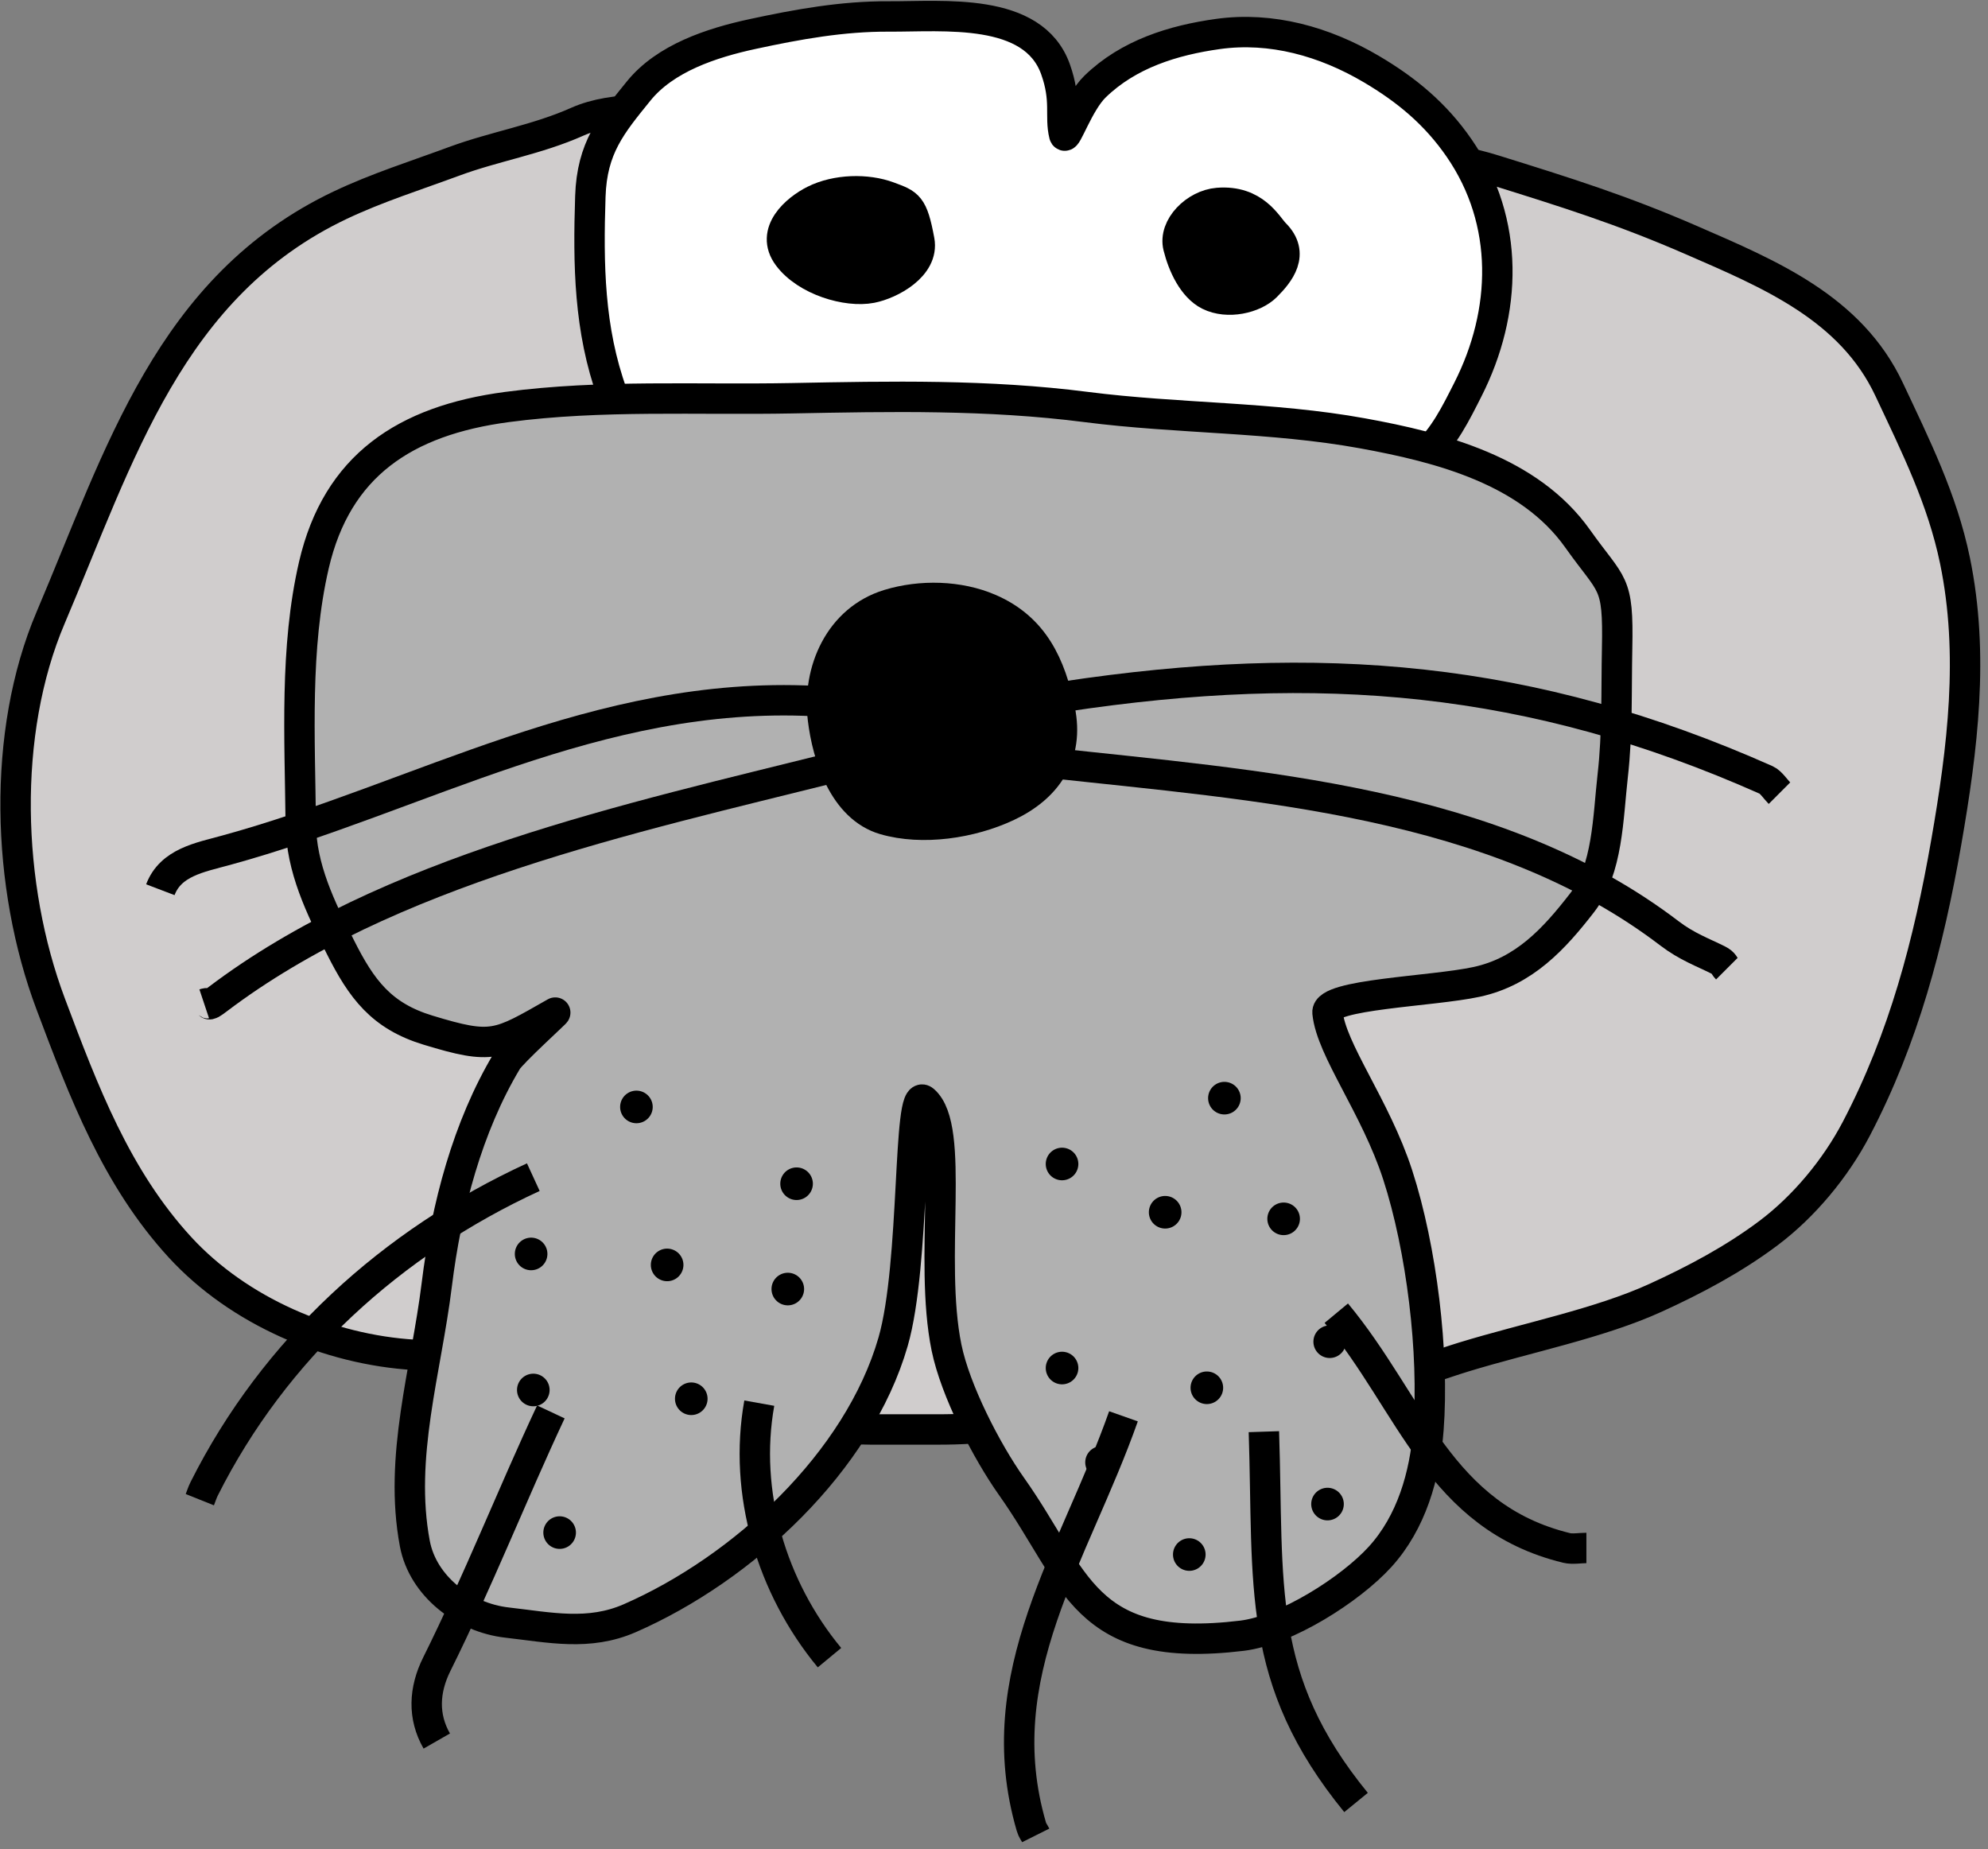 <?xml version="1.0" encoding="UTF-8" standalone="no"?>
<!-- Created with Inkscape (http://www.inkscape.org/) -->
<svg
   xmlns:dc="http://purl.org/dc/elements/1.1/"
   xmlns:cc="http://creativecommons.org/ns#"
   xmlns:rdf="http://www.w3.org/1999/02/22-rdf-syntax-ns#"
   xmlns:svg="http://www.w3.org/2000/svg"
   xmlns="http://www.w3.org/2000/svg"
   xmlns:sodipodi="http://sodipodi.sourceforge.net/DTD/sodipodi-0.dtd"
   xmlns:inkscape="http://www.inkscape.org/namespaces/inkscape"
   width="200"
   height="186"
   id="svg2"
   sodipodi:version="0.32"
   inkscape:version="0.46"
   sodipodi:docname="lamantiini-small.svg"
   inkscape:output_extension="org.inkscape.output.svg.inkscape"
   version="1.0">
  <rect width="100%" height="100%" fill="#808080" stroke="none"/>
  <defs
     id="defs4">
    <inkscape:perspective
       sodipodi:type="inkscape:persp3d"
       inkscape:vp_x="0 : 526.18109 : 1"
       inkscape:vp_y="0 : 1000 : 0"
       inkscape:vp_z="744.09448 : 526.18109 : 1"
       inkscape:persp3d-origin="372.04724 : 350.78739 : 1"
       id="perspective10" />
    <inkscape:perspective
       id="perspective3341"
       inkscape:persp3d-origin="372.04724 : 350.78739 : 1"
       inkscape:vp_z="744.09448 : 526.18109 : 1"
       inkscape:vp_y="0 : 1000 : 0"
       inkscape:vp_x="0 : 526.18109 : 1"
       sodipodi:type="inkscape:persp3d" />
  </defs>
  <sodipodi:namedview
     id="base"
     pagecolor="#ffffff"
     bordercolor="#666666"
     borderopacity="1.0"
     gridtolerance="10000"
     guidetolerance="10"
     objecttolerance="10"
     inkscape:pageopacity="0.0"
     inkscape:pageshadow="2"
     inkscape:zoom="0.98994949"
     inkscape:cx="314.52961"
     inkscape:cy="254.54801"
     inkscape:document-units="px"
     inkscape:current-layer="layer1"
     showgrid="false"
     inkscape:window-width="1920"
     inkscape:window-height="1150"
     inkscape:window-x="0"
     inkscape:window-y="0" />
  <g
     inkscape:label="Layer 1"
     inkscape:groupmode="layer"
     id="layer1"
     transform="translate(-121.751,-259.816)">
    <g
       id="g3534"
       transform="matrix(0.437,0,0,0.437,69.459,147.234)">
      <path
         sodipodi:nodetypes="csssssssssssssssssssssssssssss"
         id="path3355"
         d="M 456.589,570.014 C 471.127,565.564 487.879,562.264 500.783,556.377 C 509.842,552.245 518.811,547.473 526.795,541.478 C 534.939,535.362 542.221,526.607 546.998,517.486 C 557.962,496.548 563.682,474.631 567.706,451.574 C 571.483,429.929 574.191,408.312 569.726,386.672 C 566.813,372.554 560.68,360.276 554.574,347.276 C 545.753,328.497 527.016,320.724 509.117,312.931 C 493.029,305.926 480.248,301.937 463.66,296.768 C 452.584,293.317 445.441,293.952 434.366,290.707 C 424.983,287.959 414.856,287.753 405.071,287.677 C 394.199,287.592 385.627,286.203 374.889,284.228 C 364.878,282.386 352.629,283.141 342.442,282.626 C 332.334,282.115 322.252,281.925 312.137,281.616 C 301.989,281.306 291.915,282.018 281.833,282.626 C 272.374,283.196 261.269,281.77 252.538,285.656 C 243.219,289.805 233.563,291.307 224.254,294.748 C 215.445,298.004 206.432,300.841 197.99,304.849 C 158.695,323.507 147.229,362.433 131.32,399.804 C 120.002,426.39 121.135,461.597 131.32,488.697 C 138.925,508.934 146.427,528.774 161.119,544.761 C 174.574,559.4 195.292,568.343 215.162,569.509 C 219.649,569.773 226.223,571.859 229.305,572.54 C 239.225,574.732 248.949,577.339 258.599,580.621 C 273.633,585.733 290.202,585.313 306.076,585.672 C 311.19,585.787 314.444,586.682 320.218,586.682 C 325.269,586.682 330.32,586.682 335.371,586.682 C 340.878,586.682 345.35,586.432 350.523,585.672 C 375.71,581.972 382.952,582.805 408.427,581.162 C 430.903,579.712 446.499,573.103 456.589,570.014 z"
         style="opacity:1;fill:#d0cdcd;fill-opacity:1;fill-rule:evenodd;stroke:#000000;stroke-width:7;stroke-linecap:butt;stroke-linejoin:miter;marker:none;marker-start:none;marker-mid:none;marker-end:none;stroke-miterlimit:4;stroke-dasharray:none;stroke-dashoffset:0;stroke-opacity:1;visibility:visible;display:inline;overflow:visible;enable-background:accumulate" />
      <path
         sodipodi:nodetypes="cssssscssssss"
         id="path3357"
         d="M 260.619,348.286 C 255.257,333.486 255.059,318.509 255.569,302.829 C 255.932,291.653 260.4,286.342 266.68,278.585 C 272.808,271.017 283.424,267.505 292.944,265.453 C 303.331,263.215 313.624,261.355 324.259,261.413 C 336.843,261.481 357.501,259.186 362.645,273.535 C 365.243,280.784 363.582,284.354 364.665,288.687 C 365.028,290.137 367.932,281.279 371.736,277.575 C 379.455,270.058 389.757,266.888 400.02,265.453 C 412.339,263.731 424.596,267.175 435.376,273.535 C 443.485,278.318 450.149,283.842 455.579,291.717 C 467.287,308.698 466.622,329.486 457.599,347.276 C 454.839,352.718 452.09,358.391 447.498,362.428"
         style="opacity:1;fill:#ffffff;fill-opacity:1;fill-rule:evenodd;stroke:#000000;stroke-width:7;stroke-linecap:butt;stroke-linejoin:miter;marker:none;marker-start:none;marker-mid:none;marker-end:none;stroke-miterlimit:4;stroke-dasharray:none;stroke-dashoffset:0;stroke-opacity:1;visibility:visible;display:inline;overflow:visible;enable-background:accumulate" />
      <path
         sodipodi:nodetypes="csssssscsssssccssssssssssssss"
         id="path3353"
         d="M 247.487,490.717 C 247.949,490.455 237.515,499.929 236.376,501.829 C 227.277,517.013 222.413,535.48 220.213,553.347 C 217.777,573.135 211.41,592.994 215.162,612.946 C 216.995,622.689 226.374,629.992 236.376,631.129 C 246.274,632.254 255.208,634.252 264.66,630.118 C 290.702,618.728 317.285,594.17 325.269,566.479 C 330.46,548.475 328.578,507.689 332.34,510.92 C 339.748,517.283 333.371,547.382 337.564,567.836 C 339.59,577.717 346.75,591.635 352.543,599.814 C 367.575,621.037 368.916,638.577 405.576,634.159 C 415.667,632.943 430.515,623.551 437.396,615.976 C 444.574,608.074 447.697,597.302 448.508,586.682 C 449.858,568.993 446.931,545.035 441.437,528.093 C 436.325,512.329 426.105,499.296 425.274,490.717 C 424.862,486.464 449.305,485.881 459.619,483.646 C 470.581,481.272 477.481,473.694 483.863,465.464 C 489.83,457.769 489.841,445.793 490.934,436.169 C 492.049,426.353 491.743,416.775 491.944,406.875 C 492.265,391.098 490.846,392.893 482.853,381.621 C 471.722,365.926 451.321,360.651 433.355,357.377 C 412.498,353.576 390.81,354.024 369.716,351.316 C 347.082,348.411 324.674,348.857 302.036,349.296 C 280.126,349.721 258.183,348.432 236.376,351.316 C 212.849,354.428 197.232,364.842 191.929,387.682 C 187.478,406.854 188.708,427.448 188.899,447.281 C 188.997,457.505 193.496,466.597 197.99,475.565 C 202.901,485.364 207.474,491.497 218.193,494.758 C 233.112,499.297 234.166,498.296 247.487,490.717 z"
         style="opacity:1;fill:#b1b1b1;fill-opacity:1;fill-rule:evenodd;stroke:#000000;stroke-width:7;stroke-linecap:butt;stroke-linejoin:miter;marker:none;marker-start:none;marker-mid:none;marker-end:none;stroke-miterlimit:4;stroke-dasharray:none;stroke-dashoffset:0;stroke-opacity:1;visibility:visible;display:inline;overflow:visible;enable-background:accumulate" />
      <g
         style="stroke-width:7;stroke-miterlimit:4;stroke-dasharray:none"
         id="g3383">
        <path
           sodipodi:nodetypes="cssssss"
           style="opacity:1;fill:#000000;fill-opacity:1;fill-rule:evenodd;stroke:#000000;stroke-width:7;stroke-linecap:butt;stroke-linejoin:miter;marker:none;marker-start:none;marker-mid:none;marker-end:none;stroke-miterlimit:4;stroke-dasharray:none;stroke-dashoffset:0;stroke-opacity:1;visibility:visible;display:inline;overflow:visible;enable-background:accumulate"
           d="M 347.492,397.783 C 357.673,402.192 361.535,410.715 363.655,421.017 C 365.82,431.538 360.625,438.983 351.533,443.24 C 343.244,447.122 332.045,448.839 323.249,446.271 C 313.992,443.567 310.147,431.786 309.107,423.037 C 307.79,411.966 312.976,400.211 324.259,396.773 C 331.64,394.524 340.445,394.731 347.492,397.783 z"
           id="path3365" />
        <path
           sodipodi:nodetypes="css"
           style="opacity:1;fill:none;fill-opacity:1;fill-rule:evenodd;stroke:#000000;stroke-width:7;stroke-linecap:butt;stroke-linejoin:miter;marker:none;marker-start:none;marker-mid:none;marker-end:none;stroke-miterlimit:4;stroke-dasharray:none;stroke-dashoffset:0;stroke-opacity:1;visibility:visible;display:inline;overflow:visible;enable-background:accumulate"
           d="M 364.665,417.986 C 423.389,409.125 472.225,413.133 526.289,437.179 C 527.341,437.647 528.5,439.39 529.32,440.21"
           id="path3367" />
        <path
           sodipodi:nodetypes="csss"
           style="opacity:1;fill:none;fill-opacity:1;fill-rule:evenodd;stroke:#000000;stroke-width:7;stroke-linecap:butt;stroke-linejoin:miter;marker:none;marker-start:none;marker-mid:none;marker-end:none;stroke-miterlimit:4;stroke-dasharray:none;stroke-dashoffset:0;stroke-opacity:1;visibility:visible;display:inline;overflow:visible;enable-background:accumulate"
           d="M 360.624,433.139 C 408.988,438.47 463.869,441.828 504.066,472.535 C 507.952,475.503 511.79,476.902 515.178,478.596 C 516.665,479.339 516.518,479.936 517.198,480.616"
           id="path3369" />
        <path
           sodipodi:nodetypes="css"
           style="opacity:1;fill:none;fill-opacity:1;fill-rule:evenodd;stroke:#000000;stroke-width:7;stroke-linecap:butt;stroke-linejoin:miter;marker:none;marker-start:none;marker-mid:none;marker-end:none;stroke-miterlimit:4;stroke-dasharray:none;stroke-dashoffset:0;stroke-opacity:1;visibility:visible;display:inline;overflow:visible;enable-background:accumulate"
           d="M 307.086,418.997 C 257.043,416.527 216.342,441.118 171.726,453.342 C 165.612,455.017 158.968,456.146 156.574,462.433"
           id="path3371" />
        <path
           sodipodi:nodetypes="css"
           style="opacity:1;fill:none;fill-opacity:1;fill-rule:evenodd;stroke:#000000;stroke-width:7;stroke-linecap:butt;stroke-linejoin:miter;marker:none;marker-start:none;marker-mid:none;marker-end:none;stroke-miterlimit:4;stroke-dasharray:none;stroke-dashoffset:0;stroke-opacity:1;visibility:visible;display:inline;overflow:visible;enable-background:accumulate"
           d="M 312.137,434.149 C 264.729,446.005 208.912,457.953 169.706,487.687 C 166.832,489.866 168.541,488.075 166.675,488.697"
           id="path3373" />
      </g>
      <path
         sodipodi:nodetypes="csssss"
         id="path3390"
         d="M 320.254,323.894 C 314.673,324.975 305.292,322.223 301.112,316.65 C 296.859,310.979 303.053,305.782 307.112,303.752 C 312.215,301.201 319.217,301.045 324.234,302.916 C 328.79,304.615 329.781,304.781 331.305,313.017 C 332.394,318.91 324.679,323.038 320.254,323.894 z"
         style="opacity:1;fill:#000000;fill-opacity:1;fill-rule:evenodd;stroke:#000000;stroke-width:7;stroke-linecap:butt;stroke-linejoin:miter;marker:none;marker-start:none;marker-mid:none;marker-end:none;stroke-miterlimit:4;stroke-dasharray:none;stroke-dashoffset:0;stroke-opacity:1;visibility:visible;display:inline;overflow:visible;enable-background:accumulate" />
      <path
         sodipodi:nodetypes="csssss"
         id="path3394"
         d="M 400.02,304.344 C 408.519,303.653 411.397,309.66 413.152,311.415 C 417.777,316.04 414.192,320.478 411.132,323.537 C 408.388,326.281 402.286,327.7 398,325.557 C 394.324,323.72 392.006,318.752 390.929,314.446 C 389.779,309.844 394.884,304.762 400.02,304.344 z"
         style="opacity:1;fill:#000000;fill-opacity:1;fill-rule:evenodd;stroke:#000000;stroke-width:7;stroke-linecap:butt;stroke-linejoin:miter;marker:none;marker-start:none;marker-mid:none;marker-end:none;stroke-miterlimit:4;stroke-dasharray:none;stroke-dashoffset:0;stroke-opacity:1;visibility:visible;display:inline;overflow:visible;enable-background:accumulate" />
      <path
         d="M 269.925,512.436 A 3.75,3.75 0 1 1 262.425,512.436 A 3.75,3.75 0 1 1 269.925,512.436 z"
         sodipodi:ry="3.75"
         sodipodi:rx="3.75"
         sodipodi:cy="512.43567"
         sodipodi:cx="266.1752"
         style="fill:#000000;stroke:none"
         id="path3448"
         sodipodi:type="arc" />
      <path
         d="M 245.682,546.276 A 3.75,3.75 0 1 1 238.182,546.276 A 3.75,3.75 0 1 1 245.682,546.276 z"
         sodipodi:ry="3.75"
         sodipodi:rx="3.75"
         sodipodi:cy="546.27576"
         sodipodi:cx="241.93153"
         style="fill:#000000;stroke:none"
         id="path3450"
         sodipodi:type="arc" />
      <path
         d="M 246.187,577.591 A 3.75,3.75 0 1 1 238.687,577.591 A 3.75,3.75 0 1 1 246.187,577.591 z"
         sodipodi:ry="3.75"
         sodipodi:rx="3.75"
         sodipodi:cy="577.59052"
         sodipodi:cx="242.43661"
         style="fill:#000000;stroke:none"
         id="path3452"
         sodipodi:type="arc" />
      <path
         d="M 252.248,610.42 A 3.75,3.75 0 1 1 244.748,610.42 A 3.75,3.75 0 1 1 252.248,610.42 z"
         sodipodi:ry="3.75"
         sodipodi:rx="3.75"
         sodipodi:cy="610.42041"
         sodipodi:cx="248.49753"
         style="fill:#000000;stroke:none"
         id="path3454"
         sodipodi:type="arc" />
      <path
         d="M 282.552,579.611 A 3.75,3.75 0 1 1 275.052,579.611 A 3.75,3.75 0 1 1 282.552,579.611 z"
         sodipodi:ry="3.75"
         sodipodi:rx="3.75"
         sodipodi:cy="579.61078"
         sodipodi:cx="278.80209"
         style="fill:#000000;stroke:none"
         id="path3456"
         sodipodi:type="arc" />
      <path
         d="M 276.996,548.801 A 3.75,3.75 0 1 1 269.496,548.801 A 3.75,3.75 0 1 1 276.996,548.801 z"
         sodipodi:ry="3.75"
         sodipodi:rx="3.75"
         sodipodi:cy="548.80115"
         sodipodi:cx="273.24625"
         style="fill:#000000;stroke:none"
         id="path3458"
         sodipodi:type="arc" />
      <path
         d="M 304.775,554.357 A 3.75,3.75 0 1 1 297.275,554.357 A 3.75,3.75 0 1 1 304.775,554.357 z"
         sodipodi:ry="3.75"
         sodipodi:rx="3.75"
         sodipodi:cy="554.35699"
         sodipodi:cx="301.02545"
         style="fill:#000000;stroke:none"
         id="path3460"
         sodipodi:type="arc" />
      <path
         d="M 306.796,530.113 A 3.75,3.75 0 1 1 299.296,530.113 A 3.75,3.75 0 1 1 306.796,530.113 z"
         sodipodi:ry="3.75"
         sodipodi:rx="3.75"
         sodipodi:cy="530.11334"
         sodipodi:cx="303.04575"
         style="fill:#000000;stroke:none"
         id="path3462"
         sodipodi:type="arc" />
      <path
         d="M 367.91,525.568 A 3.75,3.75 0 1 1 360.41,525.568 A 3.75,3.75 0 1 1 367.91,525.568 z"
         sodipodi:ry="3.75"
         sodipodi:rx="3.75"
         sodipodi:cy="525.56763"
         sodipodi:cx="364.16"
         style="fill:#000000;stroke:none"
         id="path3464"
         sodipodi:type="arc" />
      <path
         d="M 405.286,510.415 A 3.75,3.75 0 1 1 397.786,510.415 A 3.75,3.75 0 1 1 405.286,510.415 z"
         sodipodi:ry="3.75"
         sodipodi:rx="3.75"
         sodipodi:cy="510.41534"
         sodipodi:cx="401.53564"
         style="fill:#000000;stroke:none"
         id="path3466"
         sodipodi:type="arc" />
      <path
         d="M 418.923,538.195 A 3.75,3.75 0 1 1 411.423,538.195 A 3.75,3.75 0 1 1 418.923,538.195 z"
         sodipodi:ry="3.75"
         sodipodi:rx="3.75"
         sodipodi:cy="538.19452"
         sodipodi:cx="415.1727"
         style="fill:#000000;stroke:none"
         id="path3468"
         sodipodi:type="arc" />
      <path
         d="M 391.649,536.679 A 3.75,3.75 0 1 1 384.149,536.679 A 3.75,3.75 0 1 1 391.649,536.679 z"
         sodipodi:ry="3.75"
         sodipodi:rx="3.75"
         sodipodi:cy="536.67932"
         sodipodi:cx="387.89859"
         style="fill:#000000;stroke:none"
         id="path3470"
         sodipodi:type="arc" />
      <path
         d="M 367.91,572.54 A 3.75,3.75 0 1 1 360.41,572.54 A 3.75,3.75 0 1 1 367.91,572.54 z"
         sodipodi:ry="3.75"
         sodipodi:rx="3.75"
         sodipodi:cy="572.53973"
         sodipodi:cx="364.16"
         style="fill:#000000;stroke:none"
         id="path3472"
         sodipodi:type="arc" />
      <path
         d="M 377.001,594.258 A 3.75,3.75 0 1 1 369.501,594.258 A 3.75,3.75 0 1 1 377.001,594.258 z"
         sodipodi:ry="3.75"
         sodipodi:rx="3.75"
         sodipodi:cy="594.258"
         sodipodi:cx="373.25137"
         style="fill:#000000;stroke:none"
         id="path3474"
         sodipodi:type="arc" />
      <path
         d="M 397.204,615.471 A 3.75,3.75 0 1 1 389.704,615.471 A 3.75,3.75 0 1 1 397.204,615.471 z"
         sodipodi:ry="3.75"
         sodipodi:rx="3.75"
         sodipodi:cy="615.47119"
         sodipodi:cx="393.45441"
         style="fill:#000000;stroke:none"
         id="path3476"
         sodipodi:type="arc" />
      <path
         d="M 429.024,603.854 A 3.75,3.75 0 1 1 421.524,603.854 A 3.75,3.75 0 1 1 429.024,603.854 z"
         sodipodi:ry="3.75"
         sodipodi:rx="3.75"
         sodipodi:cy="603.85443"
         sodipodi:cx="425.27423"
         style="fill:#000000;stroke:none"
         id="path3478"
         sodipodi:type="arc" />
      <path
         d="M 401.245,577.085 A 3.75,3.75 0 1 1 393.745,577.085 A 3.75,3.75 0 1 1 401.245,577.085 z"
         sodipodi:ry="3.75"
         sodipodi:rx="3.75"
         sodipodi:cy="577.08539"
         sodipodi:cx="397.49503"
         style="fill:#000000;stroke:none"
         id="path3480"
         sodipodi:type="arc" />
      <path
         d="M 429.529,566.479 A 3.75,3.75 0 1 1 422.029,566.479 A 3.75,3.75 0 1 1 429.529,566.479 z"
         sodipodi:ry="3.75"
         sodipodi:rx="3.75"
         sodipodi:cy="566.47882"
         sodipodi:cx="425.7793"
         style="fill:#000000;stroke:none"
         id="path3482"
         sodipodi:type="arc" />
      <path
         sodipodi:nodetypes="css"
         id="path3494"
         d="M 242.437,528.598 C 209.878,543.578 182.822,568.164 166.675,600.319 C 166.218,601.228 165.994,602.023 165.665,602.844"
         style="opacity:1;fill:none;fill-opacity:1;fill-rule:evenodd;stroke:#000000;stroke-width:7;stroke-linecap:butt;stroke-linejoin:miter;marker:none;marker-start:none;marker-mid:none;marker-end:none;stroke-miterlimit:4;stroke-dasharray:none;stroke-dashoffset:0;stroke-opacity:1;visibility:visible;display:inline;overflow:visible;enable-background:accumulate" />
      <path
         sodipodi:nodetypes="css"
         id="path3496"
         d="M 246.477,582.641 C 237.471,601.887 229.678,621.705 220.213,640.725 C 217.269,646.642 216.974,652.75 220.213,658.403"
         style="opacity:1;fill:none;fill-opacity:1;fill-rule:evenodd;stroke:#000000;stroke-width:7;stroke-linecap:butt;stroke-linejoin:miter;marker:none;marker-start:none;marker-mid:none;marker-end:none;stroke-miterlimit:4;stroke-dasharray:none;stroke-dashoffset:0;stroke-opacity:1;visibility:visible;display:inline;overflow:visible;enable-background:accumulate" />
      <path
         sodipodi:nodetypes="cs"
         id="path3498"
         d="M 294.459,580.621 C 290.766,601.244 297.242,623.048 310.622,639.21"
         style="opacity:1;fill:none;fill-opacity:1;fill-rule:evenodd;stroke:#000000;stroke-width:7;stroke-linecap:butt;stroke-linejoin:miter;marker:none;marker-start:none;marker-mid:none;marker-end:none;stroke-miterlimit:4;stroke-dasharray:none;stroke-dashoffset:0;stroke-opacity:1;visibility:visible;display:inline;overflow:visible;enable-background:accumulate" />
      <path
         sodipodi:nodetypes="css"
         id="path3500"
         d="M 378.302,583.651 C 367.002,615.654 346.884,643.176 357.089,678.101 C 357.358,679.022 357.732,679.387 358.099,680.121"
         style="opacity:1;fill:none;fill-opacity:1;fill-rule:evenodd;stroke:#000000;stroke-width:7;stroke-linecap:butt;stroke-linejoin:miter;marker:none;marker-start:none;marker-mid:none;marker-end:none;stroke-miterlimit:4;stroke-dasharray:none;stroke-dashoffset:0;stroke-opacity:1;visibility:visible;display:inline;overflow:visible;enable-background:accumulate" />
      <path
         sodipodi:nodetypes="cs"
         id="path3502"
         d="M 410.627,587.187 C 411.79,622.673 408.629,644.126 431.84,672.545"
         style="opacity:1;fill:none;fill-opacity:1;fill-rule:evenodd;stroke:#000000;stroke-width:7;stroke-linecap:butt;stroke-linejoin:miter;marker:none;marker-start:none;marker-mid:none;marker-end:none;stroke-miterlimit:4;stroke-dasharray:none;stroke-dashoffset:0;stroke-opacity:1;visibility:visible;display:inline;overflow:visible;enable-background:accumulate" />
      <path
         sodipodi:nodetypes="css"
         id="path3504"
         d="M 427.295,559.913 C 444.707,580.876 450.964,606.811 480.328,613.956 C 481.639,614.275 483.51,613.956 484.873,613.956"
         style="opacity:1;fill:none;fill-opacity:1;fill-rule:evenodd;stroke:#000000;stroke-width:7;stroke-linecap:butt;stroke-linejoin:miter;marker:none;marker-start:none;marker-mid:none;marker-end:none;stroke-miterlimit:4;stroke-dasharray:none;stroke-dashoffset:0;stroke-opacity:1;visibility:visible;display:inline;overflow:visible;enable-background:accumulate" />
    </g>
  </g>
</svg>
